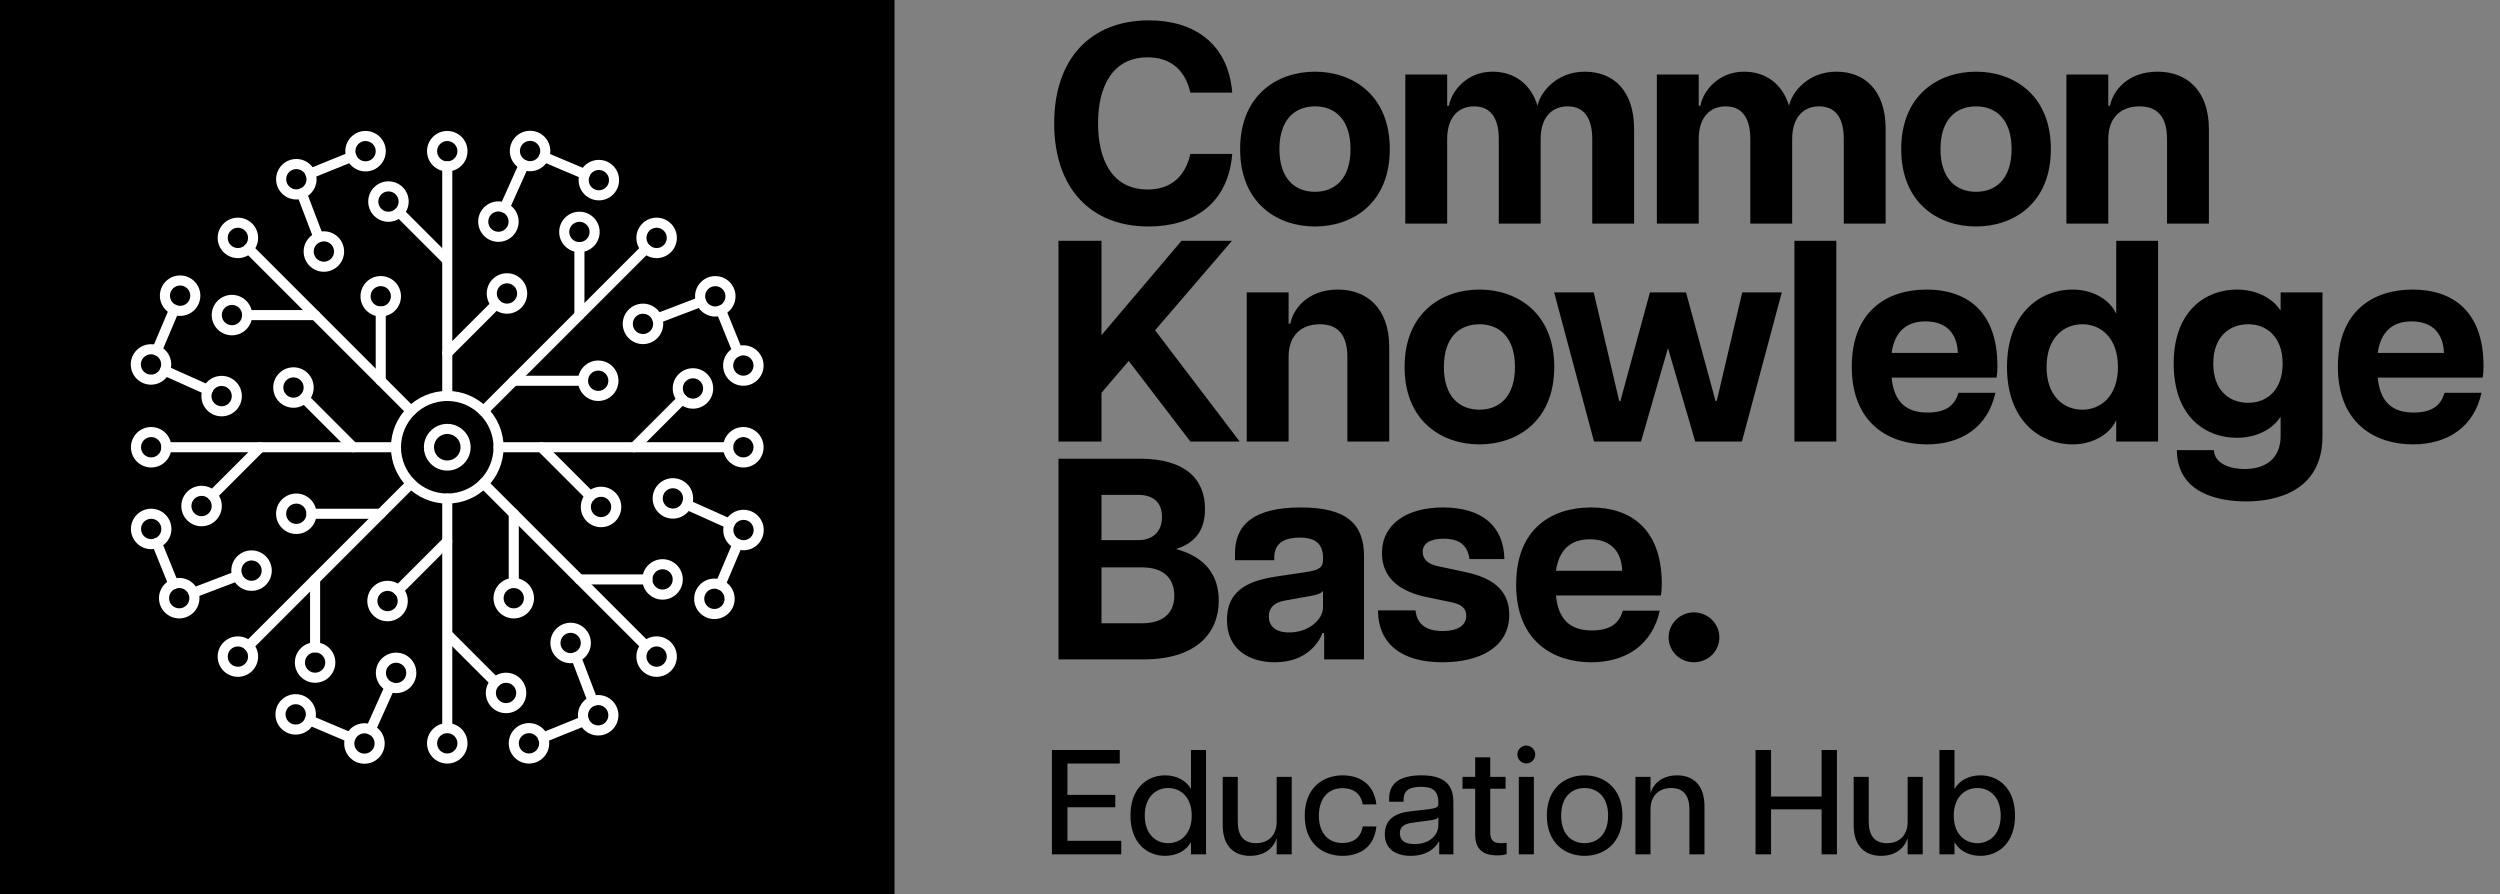 <svg width="218" height="78" viewBox="0 0 218 78" fill="none" xmlns="http://www.w3.org/2000/svg">
    <rect x="0" y="0" width="218" height="78" fill="#808080" stroke="none"/>
    <rect width="78" height="78" fill="black" />
    <path
        d="M39.002 43.913C36.292 43.913 34.089 41.709 34.089 39.001C34.089 36.292 36.293 34.088 39.002 34.088C41.71 34.088 43.914 36.292 43.914 39.001C43.914 41.709 41.71 43.913 39.002 43.913ZM39.002 34.966C36.776 34.966 34.967 36.777 34.967 39.001C34.967 41.224 36.778 43.035 39.002 43.035C41.225 43.035 43.036 41.224 43.036 39.001C43.036 36.777 41.225 34.966 39.002 34.966Z"
        fill="white" />
    <path
        d="M39.002 41.037C37.878 41.037 36.964 40.123 36.964 38.999C36.964 37.876 37.878 36.962 39.002 36.962C40.125 36.962 41.039 37.876 41.039 38.999C41.039 40.123 40.125 41.037 39.002 41.037ZM39.002 37.841C38.363 37.841 37.843 38.361 37.843 38.999C37.843 39.639 38.363 40.158 39.002 40.158C39.641 40.158 40.161 39.639 40.161 38.999C40.161 38.361 39.641 37.841 39.002 37.841Z"
        fill="white" />
    <path
        d="M39.001 34.965C38.758 34.965 38.562 34.768 38.562 34.526V22.728C38.562 22.72 38.562 22.711 38.562 22.703V14.509C38.562 14.266 38.76 14.071 39.002 14.071C39.245 14.071 39.441 14.268 39.441 14.509V22.677C39.441 22.686 39.441 22.695 39.441 22.703V34.526C39.441 34.769 39.244 34.965 39.002 34.965H39.001Z"
        fill="white" />
    <path
        d="M38.685 23.007L34.502 18.824C34.33 18.652 34.33 18.375 34.502 18.203C34.674 18.032 34.952 18.032 35.123 18.203L39.311 22.391L39.001 22.703L38.685 23.007Z"
        fill="white" />
    <path
        d="M39.001 31.236C38.889 31.236 38.777 31.194 38.691 31.108C38.519 30.936 38.519 30.659 38.691 30.487L42.96 26.218C43.132 26.047 43.409 26.047 43.581 26.218C43.753 26.39 43.753 26.667 43.581 26.839L39.312 31.108C39.226 31.194 39.113 31.236 39.001 31.236Z"
        fill="white" />
    <path
        d="M44.208 27.354C43.756 27.354 43.304 27.183 42.96 26.838C42.272 26.15 42.272 25.031 42.96 24.343C43.648 23.654 44.767 23.654 45.455 24.343C46.144 25.031 46.144 26.15 45.455 26.838C45.112 27.181 44.659 27.354 44.207 27.354H44.208ZM44.208 24.704C43.981 24.704 43.755 24.79 43.582 24.963C43.236 25.309 43.236 25.871 43.582 26.217C43.928 26.563 44.49 26.563 44.836 26.217C45.181 25.871 45.181 25.309 44.836 24.963C44.663 24.79 44.436 24.704 44.209 24.704H44.208Z"
        fill="white" />
    <path
        d="M33.874 19.341C33.422 19.341 32.971 19.169 32.626 18.824C31.938 18.136 31.938 17.017 32.626 16.329C33.314 15.641 34.433 15.641 35.121 16.329C35.809 17.017 35.809 18.136 35.121 18.824C34.778 19.168 34.325 19.341 33.873 19.341H33.874ZM33.874 16.691C33.647 16.691 33.419 16.777 33.246 16.95C32.901 17.295 32.901 17.858 33.246 18.203C33.592 18.549 34.155 18.549 34.501 18.203C34.846 17.858 34.846 17.295 34.501 16.95C34.328 16.777 34.101 16.691 33.874 16.691Z"
        fill="white" />
    <path
        d="M39.001 14.948C38.529 14.948 38.086 14.765 37.753 14.431C37.065 13.743 37.065 12.624 37.753 11.936C38.086 11.603 38.529 11.42 39.001 11.42C39.473 11.42 39.916 11.603 40.249 11.936C40.583 12.269 40.766 12.712 40.766 13.184C40.766 13.656 40.583 14.099 40.249 14.432C39.916 14.766 39.473 14.949 39.001 14.949V14.948ZM39.001 12.297C38.764 12.297 38.542 12.389 38.375 12.557C38.029 12.902 38.029 13.465 38.375 13.811C38.542 13.978 38.765 14.071 39.001 14.071C39.237 14.071 39.46 13.978 39.627 13.811C39.795 13.643 39.887 13.42 39.887 13.184C39.887 12.948 39.795 12.725 39.627 12.558C39.46 12.391 39.237 12.298 39.001 12.298V12.297Z"
        fill="white" />
    <path
        d="M42.164 36.276C42.052 36.276 41.939 36.234 41.853 36.148C41.682 35.976 41.682 35.699 41.853 35.527L50.196 27.185C50.202 27.178 50.208 27.172 50.215 27.166L56.008 21.373C56.18 21.202 56.458 21.202 56.629 21.373C56.801 21.545 56.801 21.823 56.629 21.994L50.852 27.769C50.847 27.776 50.841 27.782 50.834 27.787L42.473 36.148C42.387 36.234 42.275 36.276 42.163 36.276H42.164Z"
        fill="white" />
    <path
        d="M50.525 27.915C50.282 27.915 50.086 27.719 50.086 27.476V21.552C50.086 21.309 50.283 21.113 50.525 21.113C50.767 21.113 50.964 21.31 50.964 21.552V27.475C50.964 27.718 50.767 27.915 50.525 27.915Z"
        fill="white" />
    <path
        d="M50.838 33.639H44.8C44.557 33.639 44.361 33.442 44.361 33.201C44.361 32.959 44.558 32.762 44.8 32.762H50.838C51.081 32.762 51.277 32.959 51.277 33.201C51.277 33.442 51.08 33.639 50.838 33.639Z"
        fill="white" />
    <path
        d="M52.165 34.965C51.192 34.965 50.4 34.174 50.4 33.2C50.4 32.227 51.192 31.436 52.165 31.436C53.139 31.436 53.93 32.227 53.93 33.2C53.93 34.174 53.139 34.965 52.165 34.965ZM52.165 32.314C51.676 32.314 51.279 32.712 51.279 33.2C51.279 33.69 51.676 34.087 52.165 34.087C52.654 34.087 53.051 33.69 53.051 33.2C53.051 32.712 52.654 32.314 52.165 32.314Z"
        fill="white" />
    <path
        d="M50.525 21.991C49.552 21.991 48.761 21.199 48.761 20.226C48.761 19.253 49.552 18.461 50.525 18.461C51.499 18.461 52.29 19.253 52.29 20.226C52.29 21.199 51.499 21.991 50.525 21.991ZM50.525 19.34C50.036 19.34 49.639 19.737 49.639 20.226C49.639 20.715 50.036 21.112 50.525 21.112C51.014 21.112 51.412 20.715 51.412 20.226C51.412 19.737 51.014 19.34 50.525 19.34Z"
        fill="white" />
    <path
        d="M57.257 22.509C56.283 22.509 55.492 21.718 55.492 20.745C55.492 19.771 56.283 18.98 57.257 18.98C58.23 18.98 59.022 19.771 59.022 20.745C59.022 21.718 58.23 22.509 57.257 22.509ZM57.257 19.858C56.768 19.858 56.37 20.256 56.37 20.745C56.37 21.234 56.768 21.631 57.257 21.631C57.746 21.631 58.143 21.234 58.143 20.745C58.143 20.256 57.746 19.858 57.257 19.858Z"
        fill="white" />
    <path
        d="M63.493 39.439H55.326C55.318 39.439 55.309 39.439 55.299 39.439H43.475C43.233 39.439 43.037 39.242 43.037 39.001C43.037 38.759 43.234 38.562 43.475 38.562H55.274C55.282 38.562 55.291 38.562 55.301 38.562H63.493C63.736 38.562 63.932 38.759 63.932 39.002C63.932 39.245 63.735 39.44 63.493 39.44V39.439Z"
        fill="white" />
    <path
        d="M55.3 39.439C55.189 39.439 55.078 39.397 54.992 39.313C54.821 39.144 54.816 38.869 54.984 38.696L59.178 34.501C59.35 34.33 59.628 34.33 59.799 34.501C59.971 34.673 59.971 34.95 59.799 35.122L55.611 39.31C55.525 39.396 55.413 39.438 55.299 39.438L55.3 39.439Z"
        fill="white" />
    <path
        d="M51.475 43.708C51.362 43.708 51.25 43.666 51.164 43.58L46.895 39.311C46.723 39.139 46.723 38.862 46.895 38.69C47.067 38.519 47.345 38.519 47.516 38.69L51.785 42.959C51.957 43.131 51.957 43.408 51.785 43.58C51.699 43.666 51.587 43.708 51.475 43.708Z"
        fill="white" />
    <path
        d="M52.411 45.971C51.939 45.971 51.496 45.788 51.163 45.455C50.829 45.121 50.646 44.678 50.646 44.206C50.646 43.735 50.829 43.291 51.163 42.958C51.496 42.625 51.939 42.442 52.411 42.442C52.883 42.442 53.326 42.625 53.659 42.958C54.347 43.647 54.347 44.765 53.659 45.453C53.326 45.787 52.883 45.97 52.411 45.97V45.971ZM52.411 43.32C52.174 43.32 51.952 43.413 51.784 43.58C51.617 43.747 51.524 43.971 51.524 44.206C51.524 44.442 51.617 44.666 51.784 44.833C51.952 45 52.175 45.093 52.411 45.093C52.647 45.093 52.87 45 53.037 44.833C53.383 44.487 53.383 43.925 53.037 43.579C52.87 43.412 52.647 43.319 52.411 43.319V43.32Z"
        fill="white" />
    <path
        d="M60.426 35.637C59.974 35.637 59.523 35.466 59.178 35.121C58.49 34.433 58.49 33.314 59.178 32.626C59.511 32.292 59.955 32.109 60.426 32.109C60.898 32.109 61.341 32.292 61.675 32.626C62.363 33.314 62.363 34.433 61.675 35.121C61.331 35.464 60.879 35.637 60.426 35.637ZM59.8 34.5C60.146 34.846 60.708 34.846 61.054 34.5C61.4 34.154 61.4 33.592 61.054 33.246C60.887 33.079 60.663 32.986 60.428 32.986C60.192 32.986 59.968 33.079 59.801 33.246C59.455 33.592 59.455 34.154 59.801 34.5H59.8Z"
        fill="white" />
    <path
        d="M64.82 40.764C64.349 40.764 63.905 40.581 63.572 40.248C62.884 39.559 62.884 38.441 63.572 37.752C63.905 37.419 64.349 37.236 64.82 37.236C65.292 37.236 65.735 37.419 66.069 37.752C66.757 38.441 66.757 39.559 66.069 40.248C65.735 40.581 65.292 40.764 64.82 40.764ZM64.82 38.113C64.583 38.113 64.361 38.206 64.194 38.373C63.848 38.719 63.848 39.281 64.194 39.627C64.361 39.794 64.585 39.887 64.82 39.887C65.056 39.887 65.28 39.794 65.447 39.627C65.793 39.281 65.793 38.719 65.447 38.373C65.28 38.206 65.056 38.113 64.82 38.113Z"
        fill="white" />
    <path
        d="M56.319 56.757C56.207 56.757 56.094 56.715 56.009 56.629L50.233 50.853C50.227 50.847 50.221 50.842 50.215 50.836L41.854 42.475C41.682 42.303 41.682 42.026 41.854 41.854C42.026 41.682 42.303 41.682 42.475 41.854L50.819 50.197C50.825 50.203 50.831 50.208 50.837 50.214L56.63 56.007C56.802 56.179 56.802 56.456 56.63 56.628C56.545 56.714 56.432 56.756 56.32 56.756L56.319 56.757Z"
        fill="white" />
    <path
        d="M56.449 50.963H50.526C50.284 50.963 50.087 50.766 50.087 50.524C50.087 50.283 50.282 50.086 50.525 50.086H56.449C56.692 50.086 56.888 50.283 56.888 50.524C56.888 50.766 56.691 50.963 56.449 50.963Z"
        fill="white" />
    <path
        d="M44.8 51.276C44.557 51.276 44.361 51.08 44.361 50.838V44.8C44.361 44.557 44.558 44.361 44.8 44.361C45.042 44.361 45.239 44.558 45.239 44.8V50.838C45.239 51.081 45.042 51.276 44.8 51.276Z"
        fill="white" />
    <path
        d="M44.8 53.928C43.827 53.928 43.035 53.136 43.035 52.163C43.035 51.19 43.827 50.398 44.8 50.398C45.774 50.398 46.565 51.19 46.565 52.163C46.565 53.136 45.774 53.928 44.8 53.928ZM44.8 51.277C44.311 51.277 43.914 51.674 43.914 52.163C43.914 52.652 44.311 53.049 44.8 53.049C45.289 53.049 45.687 52.652 45.687 52.163C45.687 51.674 45.289 51.277 44.8 51.277Z"
        fill="white" />
    <path
        d="M57.775 52.289C56.802 52.289 56.011 51.498 56.011 50.524C56.011 49.551 56.802 48.76 57.775 48.76C58.749 48.76 59.54 49.551 59.54 50.524C59.54 51.498 58.749 52.289 57.775 52.289ZM57.775 49.638C57.286 49.638 56.889 50.035 56.889 50.524C56.889 51.013 57.286 51.411 57.775 51.411C58.264 51.411 58.662 51.013 58.662 50.524C58.662 50.035 58.264 49.638 57.775 49.638Z"
        fill="white" />
    <path
        d="M57.257 59.02C56.283 59.02 55.492 58.229 55.492 57.255C55.492 56.282 56.283 55.491 57.257 55.491C58.23 55.491 59.022 56.282 59.022 57.255C59.022 58.229 58.23 59.02 57.257 59.02ZM57.257 56.369C56.768 56.369 56.37 56.766 56.37 57.255C56.37 57.744 56.768 58.142 57.257 58.142C57.746 58.142 58.143 57.744 58.143 57.255C58.143 56.766 57.746 56.369 57.257 56.369Z"
        fill="white" />
    <path
        d="M39.001 63.931C38.759 63.931 38.563 63.734 38.563 63.492V55.324C38.563 55.316 38.563 55.306 38.563 55.298V43.475C38.563 43.232 38.76 43.036 39.001 43.036C39.243 43.036 39.44 43.233 39.44 43.475V55.273C39.44 55.281 39.44 55.29 39.44 55.298V63.491C39.44 63.734 39.243 63.929 39 63.929L39.001 63.931Z"
        fill="white" />
    <path
        d="M43.191 59.926C43.078 59.926 42.966 59.884 42.88 59.798L38.692 55.61L39.001 55.298L39.317 54.994L43.501 59.177C43.673 59.349 43.673 59.626 43.501 59.798C43.415 59.884 43.303 59.926 43.191 59.926Z"
        fill="white" />
    <path
        d="M34.731 51.911C34.619 51.911 34.507 51.869 34.421 51.783C34.249 51.611 34.249 51.334 34.421 51.162L38.69 46.893C38.862 46.721 39.139 46.721 39.311 46.893C39.482 47.065 39.482 47.342 39.311 47.514L35.041 51.783C34.955 51.869 34.843 51.911 34.731 51.911Z"
        fill="white" />
    <path
        d="M33.794 54.174C33.322 54.174 32.879 53.991 32.546 53.657C31.858 52.969 31.858 51.85 32.546 51.162C32.879 50.829 33.322 50.646 33.794 50.646C34.266 50.646 34.709 50.829 35.042 51.162C35.376 51.495 35.559 51.939 35.559 52.41C35.559 52.882 35.376 53.325 35.042 53.659C34.709 53.992 34.266 54.175 33.794 54.175V54.174ZM33.794 51.523C33.557 51.523 33.335 51.616 33.168 51.783C32.822 52.129 32.822 52.691 33.168 53.037C33.335 53.204 33.558 53.297 33.794 53.297C34.03 53.297 34.253 53.204 34.42 53.037C34.588 52.87 34.68 52.646 34.68 52.41C34.68 52.175 34.589 51.951 34.42 51.784C34.253 51.617 34.03 51.524 33.794 51.524V51.523Z"
        fill="white" />
    <path
        d="M44.127 62.188C43.655 62.188 43.212 62.005 42.879 61.671C42.191 60.983 42.191 59.864 42.879 59.176C43.212 58.843 43.655 58.66 44.127 58.66C44.599 58.66 45.042 58.843 45.376 59.176C45.709 59.509 45.892 59.952 45.892 60.424C45.892 60.896 45.709 61.339 45.376 61.672C45.042 62.006 44.599 62.189 44.127 62.189V62.188ZM44.127 59.537C43.89 59.537 43.668 59.63 43.501 59.797C43.155 60.142 43.155 60.705 43.501 61.051C43.668 61.218 43.891 61.311 44.127 61.311C44.363 61.311 44.587 61.218 44.754 61.051C44.921 60.883 45.014 60.66 45.014 60.424C45.014 60.188 44.921 59.965 44.754 59.798C44.587 59.631 44.363 59.538 44.127 59.538V59.537Z"
        fill="white" />
    <path
        d="M39.001 66.582C38.529 66.582 38.086 66.398 37.753 66.065C37.065 65.377 37.065 64.258 37.753 63.57C38.086 63.237 38.529 63.053 39.001 63.053C39.473 63.053 39.916 63.237 40.25 63.57C40.583 63.903 40.766 64.346 40.766 64.818C40.766 65.29 40.583 65.733 40.25 66.066C39.916 66.4 39.473 66.583 39.001 66.583V66.582ZM39.001 63.931C38.764 63.931 38.542 64.023 38.375 64.191C38.029 64.536 38.029 65.099 38.375 65.445C38.542 65.612 38.765 65.704 39.001 65.704C39.237 65.704 39.461 65.612 39.628 65.445C39.795 65.277 39.888 65.054 39.888 64.818C39.888 64.582 39.795 64.359 39.628 64.192C39.461 64.025 39.237 63.932 39.001 63.932V63.931Z"
        fill="white" />
    <path
        d="M21.682 56.756C21.57 56.756 21.458 56.714 21.372 56.628C21.2 56.456 21.2 56.178 21.372 56.007L27.148 50.232C27.154 50.225 27.16 50.22 27.167 50.214L35.528 41.853C35.7 41.681 35.977 41.681 36.148 41.853C36.32 42.025 36.32 42.302 36.148 42.474L27.806 50.816C27.8 50.823 27.794 50.829 27.787 50.836L21.994 56.628C21.908 56.714 21.796 56.756 21.683 56.756H21.682Z"
        fill="white" />
    <path
        d="M27.476 56.887C27.233 56.887 27.037 56.69 27.037 56.448V50.525C27.037 50.283 27.234 50.086 27.476 50.086C27.718 50.086 27.915 50.282 27.915 50.524V56.448C27.915 56.691 27.718 56.887 27.476 56.887Z"
        fill="white" />
    <path
        d="M33.201 45.238H27.162C26.919 45.238 26.724 45.041 26.724 44.8C26.724 44.558 26.921 44.361 27.162 44.361H33.201C33.444 44.361 33.639 44.558 33.639 44.8C33.639 45.041 33.443 45.238 33.201 45.238Z"
        fill="white" />
    <path
        d="M25.837 46.564C24.864 46.564 24.072 45.773 24.072 44.8C24.072 43.826 24.864 43.035 25.837 43.035C26.81 43.035 27.602 43.826 27.602 44.8C27.602 45.773 26.81 46.564 25.837 46.564ZM25.837 43.913C25.348 43.913 24.951 44.311 24.951 44.8C24.951 45.289 25.348 45.686 25.837 45.686C26.326 45.686 26.723 45.289 26.723 44.8C26.723 44.311 26.326 43.913 25.837 43.913Z"
        fill="white" />
    <path
        d="M27.477 59.538C26.504 59.538 25.712 58.746 25.712 57.773C25.712 56.8 26.504 56.008 27.477 56.008C28.451 56.008 29.242 56.8 29.242 57.773C29.242 58.746 28.451 59.538 27.477 59.538ZM27.477 56.887C26.988 56.887 26.591 57.284 26.591 57.773C26.591 58.262 26.988 58.66 27.477 58.66C27.966 58.66 28.363 58.262 28.363 57.773C28.363 57.284 27.966 56.887 27.477 56.887Z"
        fill="white" />
    <path
        d="M20.744 59.02C19.771 59.02 18.98 58.229 18.98 57.255C18.98 56.282 19.771 55.491 20.744 55.491C21.718 55.491 22.509 56.282 22.509 57.255C22.509 58.229 21.718 59.02 20.744 59.02ZM20.744 56.369C20.256 56.369 19.858 56.767 19.858 57.255C19.858 57.745 20.256 58.142 20.744 58.142C21.233 58.142 21.631 57.745 21.631 57.255C21.631 56.767 21.233 56.369 20.744 56.369Z"
        fill="white" />
    <path
        d="M22.702 39.439H14.509C14.266 39.439 14.07 39.242 14.07 38.999C14.07 38.757 14.267 38.561 14.509 38.561H22.677C22.686 38.561 22.694 38.561 22.703 38.561H34.527C34.77 38.561 34.966 38.758 34.966 38.999C34.966 39.241 34.769 39.438 34.527 39.438H22.728C22.719 39.438 22.711 39.438 22.702 39.438V39.439Z"
        fill="white" />
    <path
        d="M18.514 43.628C18.401 43.628 18.289 43.586 18.203 43.5C18.032 43.328 18.032 43.051 18.203 42.879L22.39 38.692C22.556 38.524 22.828 38.518 23.002 38.68C23.179 38.845 23.189 39.123 23.023 39.3C23.023 39.3 23.017 39.309 23.013 39.312L18.825 43.5C18.739 43.586 18.627 43.628 18.515 43.628H18.514Z"
        fill="white" />
    <path
        d="M30.799 39.439C30.686 39.439 30.574 39.397 30.488 39.311L26.219 35.042C26.047 34.87 26.047 34.593 26.219 34.421C26.391 34.249 26.669 34.249 26.84 34.421L31.109 38.69C31.281 38.862 31.281 39.139 31.109 39.311C31.023 39.397 30.911 39.439 30.799 39.439Z"
        fill="white" />
    <path
        d="M25.591 35.557C25.139 35.557 24.688 35.385 24.343 35.041C23.655 34.352 23.655 33.234 24.343 32.545C25.031 31.857 26.151 31.857 26.838 32.545C27.526 33.234 27.526 34.352 26.838 35.041C26.495 35.384 26.042 35.557 25.59 35.557H25.591ZM25.591 32.907C25.364 32.907 25.137 32.993 24.965 33.166C24.619 33.512 24.619 34.074 24.965 34.42C25.311 34.766 25.873 34.766 26.219 34.42C26.565 34.074 26.565 33.512 26.219 33.166C26.046 32.993 25.819 32.907 25.592 32.907H25.591Z"
        fill="white" />
    <path
        d="M17.577 45.891C17.105 45.891 16.662 45.708 16.329 45.374C15.995 45.041 15.812 44.598 15.812 44.126C15.812 43.654 15.995 43.211 16.329 42.878C16.662 42.545 17.105 42.362 17.577 42.362C18.049 42.362 18.492 42.545 18.825 42.878C19.514 43.566 19.514 44.685 18.825 45.373C18.492 45.707 18.049 45.89 17.577 45.89V45.891ZM17.577 43.24C17.34 43.24 17.118 43.333 16.951 43.5C16.783 43.667 16.691 43.89 16.691 44.126C16.691 44.362 16.783 44.586 16.951 44.753C17.118 44.92 17.341 45.013 17.577 45.013C17.813 45.013 18.036 44.92 18.203 44.753C18.549 44.407 18.549 43.844 18.203 43.499C18.036 43.331 17.813 43.239 17.577 43.239V43.24Z"
        fill="white" />
    <path
        d="M13.183 40.764C12.73 40.764 12.279 40.592 11.934 40.248C11.246 39.559 11.246 38.441 11.934 37.752C12.623 37.064 13.742 37.064 14.43 37.752C15.118 38.441 15.118 39.559 14.43 40.248C14.086 40.591 13.634 40.764 13.181 40.764H13.183ZM13.183 38.114C12.956 38.114 12.728 38.2 12.555 38.373C12.209 38.719 12.209 39.281 12.555 39.627C12.901 39.973 13.463 39.973 13.809 39.627C14.155 39.281 14.155 38.719 13.809 38.373C13.636 38.2 13.409 38.114 13.183 38.114Z"
        fill="white" />
    <path
        d="M35.837 36.275C35.725 36.275 35.612 36.233 35.526 36.147L27.183 27.804C27.176 27.799 27.17 27.793 27.164 27.787L21.372 21.994C21.2 21.822 21.2 21.544 21.372 21.373C21.544 21.201 21.822 21.201 21.992 21.373L27.768 27.149C27.775 27.155 27.78 27.161 27.786 27.166L36.147 35.527C36.319 35.699 36.319 35.976 36.147 36.148C36.061 36.234 35.949 36.276 35.837 36.276V36.275Z"
        fill="white" />
    <path
        d="M27.477 27.914H21.553C21.31 27.914 21.114 27.717 21.114 27.476C21.114 27.234 21.311 27.037 21.553 27.037H27.476C27.719 27.037 27.916 27.234 27.916 27.476C27.916 27.717 27.72 27.914 27.477 27.914Z"
        fill="white" />
    <path
        d="M33.201 33.639C32.958 33.639 32.762 33.442 32.762 33.2V27.162C32.762 26.919 32.959 26.723 33.201 26.723C33.442 26.723 33.639 26.92 33.639 27.162V33.2C33.639 33.443 33.442 33.639 33.201 33.639Z"
        fill="white" />
    <path
        d="M33.201 27.601C32.228 27.601 31.436 26.809 31.436 25.836C31.436 24.863 32.228 24.071 33.201 24.071C34.175 24.071 34.966 24.863 34.966 25.836C34.966 26.809 34.175 27.601 33.201 27.601ZM33.201 24.95C32.712 24.95 32.315 25.347 32.315 25.836C32.315 26.325 32.712 26.722 33.201 26.722C33.69 26.722 34.087 26.325 34.087 25.836C34.087 25.347 33.69 24.95 33.201 24.95Z"
        fill="white" />
    <path
        d="M20.227 29.24C19.253 29.24 18.462 28.449 18.462 27.476C18.462 26.502 19.253 25.711 20.227 25.711C21.2 25.711 21.992 26.502 21.992 27.476C21.992 28.449 21.2 29.24 20.227 29.24ZM20.227 26.589C19.738 26.589 19.34 26.987 19.34 27.476C19.34 27.965 19.738 28.362 20.227 28.362C20.716 28.362 21.113 27.965 21.113 27.476C21.113 26.987 20.716 26.589 20.227 26.589Z"
        fill="white" />
    <path
        d="M20.744 22.509C19.771 22.509 18.98 21.718 18.98 20.744C18.98 19.771 19.771 18.98 20.744 18.98C21.718 18.98 22.509 19.771 22.509 20.744C22.509 21.718 21.718 22.509 20.744 22.509ZM20.744 19.858C20.256 19.858 19.858 20.256 19.858 20.744C19.858 21.233 20.256 21.631 20.744 21.631C21.233 21.631 21.631 21.233 21.631 20.744C21.631 20.256 21.233 19.858 20.744 19.858Z"
        fill="white" />
    <path
        d="M28.242 23.698C27.269 23.698 26.477 22.907 26.477 21.933C26.477 20.96 27.269 20.169 28.242 20.169C29.216 20.169 30.007 20.96 30.007 21.933C30.007 22.907 29.216 23.698 28.242 23.698ZM28.242 21.047C27.753 21.047 27.356 21.444 27.356 21.933C27.356 22.422 27.753 22.82 28.242 22.82C28.731 22.82 29.129 22.422 29.129 21.933C29.129 21.444 28.731 21.047 28.242 21.047Z"
        fill="white" />
    <path
        d="M31.876 14.948C30.902 14.948 30.111 14.156 30.111 13.183C30.111 12.21 30.902 11.418 31.876 11.418C32.849 11.418 33.641 12.21 33.641 13.183C33.641 14.156 32.849 14.948 31.876 14.948ZM31.876 12.297C31.387 12.297 30.989 12.694 30.989 13.183C30.989 13.672 31.387 14.069 31.876 14.069C32.365 14.069 32.762 13.672 32.762 13.183C32.762 12.694 32.365 12.297 31.876 12.297Z"
        fill="white" />
    <path
        d="M25.841 17.394C24.867 17.394 24.076 16.603 24.076 15.629C24.076 14.656 24.867 13.864 25.841 13.864C26.814 13.864 27.605 14.656 27.605 15.629C27.605 16.603 26.814 17.394 25.841 17.394ZM25.841 14.743C25.352 14.743 24.954 15.14 24.954 15.629C24.954 16.118 25.352 16.515 25.841 16.515C26.33 16.515 26.727 16.118 26.727 15.629C26.727 15.14 26.33 14.743 25.841 14.743Z"
        fill="white" />
    <path
        d="M27.771 21.134C27.595 21.134 27.428 21.026 27.361 20.851L25.902 17.024C25.817 16.797 25.93 16.544 26.157 16.457C26.384 16.371 26.637 16.485 26.724 16.711L28.183 20.538C28.268 20.765 28.155 21.018 27.928 21.105C27.877 21.125 27.824 21.134 27.773 21.134H27.771Z"
        fill="white" />
    <path
        d="M27.068 15.57C26.894 15.57 26.73 15.467 26.661 15.295C26.57 15.07 26.678 14.814 26.904 14.723L30.482 13.274C30.707 13.183 30.963 13.291 31.054 13.515C31.144 13.74 31.037 13.996 30.811 14.087L27.232 15.536C27.178 15.558 27.122 15.569 27.067 15.569L27.068 15.57Z"
        fill="white" />
    <path
        d="M43.462 21.089C43.01 21.089 42.559 20.918 42.214 20.573C41.526 19.885 41.526 18.766 42.214 18.078C42.903 17.389 44.021 17.389 44.71 18.078C45.398 18.766 45.398 19.885 44.71 20.573C44.366 20.916 43.914 21.089 43.461 21.089H43.462ZM43.462 18.439C43.236 18.439 43.008 18.525 42.836 18.698C42.49 19.044 42.49 19.606 42.836 19.952C43.182 20.298 43.744 20.298 44.09 19.952C44.436 19.606 44.436 19.044 44.09 18.698C43.917 18.525 43.69 18.439 43.464 18.439H43.462Z"
        fill="white" />
    <path
        d="M52.22 17.471C51.748 17.471 51.305 17.287 50.971 16.954C50.283 16.266 50.283 15.147 50.971 14.459C51.305 14.126 51.748 13.942 52.22 13.942C52.692 13.942 53.135 14.126 53.468 14.459C53.801 14.792 53.984 15.235 53.984 15.707C53.984 16.179 53.801 16.622 53.468 16.955C53.135 17.288 52.692 17.472 52.22 17.472V17.471ZM52.22 14.82C51.983 14.82 51.761 14.912 51.593 15.079C51.248 15.425 51.248 15.988 51.593 16.334C51.761 16.501 51.984 16.593 52.22 16.593C52.456 16.593 52.679 16.501 52.846 16.334C53.013 16.166 53.106 15.943 53.106 15.707C53.106 15.471 53.013 15.248 52.846 15.081C52.679 14.914 52.456 14.821 52.22 14.821V14.82Z"
        fill="white" />
    <path
        d="M46.222 14.933C45.751 14.933 45.307 14.75 44.974 14.416C44.641 14.083 44.458 13.64 44.458 13.168C44.458 12.696 44.641 12.253 44.974 11.92C45.307 11.587 45.751 11.404 46.222 11.404C46.694 11.404 47.138 11.587 47.471 11.92C48.159 12.608 48.159 13.727 47.471 14.415C47.138 14.749 46.694 14.932 46.222 14.932V14.933ZM46.222 12.282C45.986 12.282 45.763 12.375 45.596 12.542C45.429 12.709 45.336 12.932 45.336 13.168C45.336 13.404 45.429 13.627 45.596 13.795C45.763 13.962 45.987 14.055 46.222 14.055C46.458 14.055 46.682 13.962 46.849 13.795C47.195 13.449 47.195 12.886 46.849 12.541C46.682 12.373 46.458 12.281 46.222 12.281V12.282Z"
        fill="white" />
    <path
        d="M44.004 18.555C43.945 18.555 43.883 18.543 43.824 18.516C43.603 18.416 43.504 18.158 43.603 17.936L45.278 14.198C45.377 13.977 45.636 13.877 45.858 13.977C46.079 14.076 46.179 14.335 46.079 14.557L44.405 18.295C44.332 18.458 44.171 18.555 44.004 18.555Z"
        fill="white" />
    <path
        d="M50.999 15.629C50.942 15.629 50.884 15.618 50.829 15.595L47.273 14.089C47.05 13.994 46.945 13.736 47.039 13.513C47.134 13.29 47.392 13.185 47.615 13.279L51.171 14.785C51.394 14.88 51.499 15.138 51.405 15.361C51.334 15.528 51.171 15.629 51 15.629H50.999Z"
        fill="white" />
    <path
        d="M56.068 30.007C55.095 30.007 54.303 29.215 54.303 28.242C54.303 27.269 55.095 26.477 56.068 26.477C57.042 26.477 57.833 27.269 57.833 28.242C57.833 29.215 57.042 30.007 56.068 30.007ZM56.068 27.356C55.579 27.356 55.182 27.753 55.182 28.242C55.182 28.731 55.579 29.128 56.068 29.128C56.557 29.128 56.955 28.731 56.955 28.242C56.955 27.753 56.557 27.356 56.068 27.356Z"
        fill="white" />
    <path
        d="M64.82 33.639C63.846 33.639 63.055 32.848 63.055 31.874C63.055 30.901 63.846 30.11 64.82 30.11C65.793 30.11 66.585 30.901 66.585 31.874C66.585 32.848 65.793 33.639 64.82 33.639ZM64.82 30.988C64.331 30.988 63.934 31.385 63.934 31.874C63.934 32.363 64.331 32.761 64.82 32.761C65.309 32.761 65.706 32.363 65.706 31.874C65.706 31.385 65.309 30.988 64.82 30.988Z"
        fill="white" />
    <path
        d="M62.374 27.604C61.4 27.604 60.609 26.813 60.609 25.839C60.609 24.866 61.4 24.075 62.374 24.075C63.347 24.075 64.138 24.866 64.138 25.839C64.138 26.813 63.347 27.604 62.374 27.604ZM62.374 24.953C61.885 24.953 61.487 25.35 61.487 25.839C61.487 26.328 61.885 26.726 62.374 26.726C62.863 26.726 63.26 26.328 63.26 25.839C63.26 25.35 62.863 24.953 62.374 24.953Z"
        fill="white" />
    <path
        d="M57.308 28.21C57.131 28.21 56.964 28.102 56.898 27.927C56.812 27.7 56.925 27.447 57.152 27.36L60.979 25.901C61.206 25.815 61.459 25.929 61.546 26.155C61.632 26.382 61.519 26.635 61.292 26.722L57.465 28.181C57.413 28.201 57.36 28.21 57.309 28.21H57.308Z"
        fill="white" />
    <path
        d="M64.322 31.087C64.148 31.087 63.984 30.983 63.914 30.812L62.464 27.233C62.374 27.009 62.481 26.752 62.707 26.662C62.931 26.571 63.188 26.679 63.278 26.903L64.728 30.482C64.819 30.706 64.711 30.963 64.485 31.053C64.432 31.075 64.376 31.085 64.32 31.085L64.322 31.087Z"
        fill="white" />
    <path
        d="M58.677 45.225C58.224 45.225 57.773 45.053 57.429 44.708C56.74 44.02 56.74 42.901 57.429 42.213C58.117 41.525 59.236 41.525 59.924 42.213C60.612 42.901 60.612 44.02 59.924 44.708C59.58 45.052 59.128 45.225 58.676 45.225H58.677ZM58.05 44.087C58.396 44.433 58.959 44.433 59.304 44.087C59.65 43.742 59.65 43.179 59.304 42.834C58.959 42.488 58.396 42.488 58.05 42.834C57.705 43.179 57.705 43.742 58.05 44.087Z"
        fill="white" />
    <path
        d="M62.296 53.982C61.824 53.982 61.381 53.798 61.048 53.465C60.359 52.777 60.359 51.658 61.048 50.97C61.381 50.637 61.824 50.453 62.296 50.453C62.768 50.453 63.211 50.637 63.544 50.97C63.877 51.303 64.061 51.746 64.061 52.218C64.061 52.69 63.877 53.133 63.544 53.466C63.211 53.8 62.768 53.983 62.296 53.983V53.982ZM62.296 51.331C62.059 51.331 61.837 51.423 61.669 51.59C61.324 51.936 61.324 52.499 61.669 52.844C61.837 53.012 62.06 53.104 62.296 53.104C62.532 53.104 62.755 53.012 62.922 52.844C63.09 52.677 63.182 52.454 63.182 52.218C63.182 51.982 63.09 51.759 62.922 51.592C62.755 51.425 62.532 51.332 62.296 51.332V51.331Z"
        fill="white" />
    <path
        d="M64.834 47.984C64.362 47.984 63.919 47.801 63.585 47.468C63.252 47.135 63.069 46.691 63.069 46.22C63.069 45.748 63.252 45.305 63.585 44.971C63.919 44.638 64.362 44.455 64.834 44.455C65.305 44.455 65.749 44.638 66.082 44.971C66.77 45.66 66.77 46.779 66.082 47.467C65.749 47.8 65.305 47.983 64.834 47.983V47.984ZM64.834 45.333C64.597 45.333 64.374 45.426 64.207 45.593C64.04 45.76 63.947 45.984 63.947 46.22C63.947 46.456 64.04 46.679 64.207 46.846C64.374 47.013 64.598 47.106 64.834 47.106C65.07 47.106 65.293 47.013 65.46 46.846C65.806 46.5 65.806 45.938 65.46 45.592C65.293 45.425 65.07 45.332 64.834 45.332V45.333Z"
        fill="white" />
    <path
        d="M63.624 46.117C63.564 46.117 63.503 46.104 63.444 46.078L59.706 44.404C59.485 44.304 59.386 44.045 59.485 43.823C59.585 43.602 59.844 43.502 60.066 43.602L63.804 45.276C64.025 45.376 64.124 45.635 64.025 45.857C63.952 46.019 63.791 46.117 63.624 46.117Z"
        fill="white" />
    <path
        d="M62.812 51.436C62.755 51.436 62.697 51.425 62.642 51.402C62.418 51.306 62.314 51.049 62.408 50.825L63.914 47.27C64.009 47.047 64.267 46.942 64.49 47.036C64.713 47.131 64.818 47.389 64.724 47.612L63.218 51.168C63.147 51.335 62.984 51.436 62.813 51.436H62.812Z"
        fill="white" />
    <path
        d="M49.76 57.831C48.786 57.831 47.995 57.04 47.995 56.067C47.995 55.093 48.786 54.302 49.76 54.302C50.733 54.302 51.525 55.093 51.525 56.067C51.525 57.04 50.733 57.831 49.76 57.831ZM49.76 55.181C49.271 55.181 48.873 55.578 48.873 56.067C48.873 56.556 49.271 56.953 49.76 56.953C50.249 56.953 50.646 56.556 50.646 56.067C50.646 55.578 50.249 55.181 49.76 55.181Z"
        fill="white" />
    <path
        d="M46.127 66.582C45.153 66.582 44.362 65.79 44.362 64.817C44.362 63.843 45.153 63.052 46.127 63.052C47.1 63.052 47.892 63.843 47.892 64.817C47.892 65.79 47.1 66.582 46.127 66.582ZM46.127 63.931C45.638 63.931 45.24 64.328 45.24 64.817C45.24 65.306 45.638 65.703 46.127 65.703C46.616 65.703 47.013 65.306 47.013 64.817C47.013 64.328 46.616 63.931 46.127 63.931Z"
        fill="white" />
    <path
        d="M52.162 64.136C51.189 64.136 50.397 63.344 50.397 62.371C50.397 61.398 51.189 60.606 52.162 60.606C53.135 60.606 53.927 61.398 53.927 62.371C53.927 63.344 53.135 64.136 52.162 64.136ZM52.162 61.484C51.673 61.484 51.276 61.882 51.276 62.371C51.276 62.86 51.673 63.257 52.162 63.257C52.651 63.257 53.048 62.86 53.048 62.371C53.048 61.882 52.651 61.484 52.162 61.484Z"
        fill="white" />
    <path
        d="M51.69 61.572C51.514 61.572 51.347 61.464 51.28 61.289L49.821 57.462C49.736 57.235 49.849 56.982 50.076 56.895C50.302 56.809 50.556 56.922 50.642 57.149L52.102 60.976C52.187 61.203 52.074 61.456 51.847 61.543C51.796 61.562 51.743 61.572 51.691 61.572H51.69Z"
        fill="white" />
    <path
        d="M47.355 64.758C47.181 64.758 47.017 64.655 46.947 64.484C46.857 64.259 46.964 64.003 47.19 63.912L50.769 62.462C50.993 62.372 51.25 62.48 51.34 62.704C51.431 62.928 51.323 63.185 51.097 63.276L47.519 64.725C47.465 64.747 47.409 64.757 47.354 64.757L47.355 64.758Z"
        fill="white" />
    <path
        d="M34.539 60.439C34.068 60.439 33.624 60.256 33.291 59.923C32.603 59.234 32.603 58.116 33.291 57.427C33.624 57.094 34.068 56.911 34.539 56.911C35.011 56.911 35.454 57.094 35.788 57.427C36.121 57.761 36.304 58.204 36.304 58.676C36.304 59.147 36.121 59.59 35.788 59.924C35.454 60.257 35.011 60.44 34.539 60.44V60.439ZM34.539 57.788C34.302 57.788 34.08 57.881 33.913 58.048C33.567 58.394 33.567 58.956 33.913 59.302C34.08 59.469 34.303 59.562 34.539 59.562C34.775 59.562 34.999 59.469 35.166 59.302C35.333 59.135 35.426 58.911 35.426 58.676C35.426 58.44 35.333 58.216 35.166 58.049C34.999 57.882 34.775 57.789 34.539 57.789V57.788Z"
        fill="white" />
    <path
        d="M25.783 64.058C25.331 64.058 24.88 63.886 24.535 63.541C23.847 62.853 23.847 61.734 24.535 61.046C25.223 60.358 26.342 60.358 27.03 61.046C27.719 61.734 27.719 62.853 27.03 63.541C26.687 63.885 26.235 64.058 25.782 64.058H25.783ZM25.157 61.667C24.811 62.013 24.811 62.575 25.157 62.921C25.503 63.267 26.065 63.267 26.411 62.921C26.757 62.575 26.757 62.013 26.411 61.667C26.065 61.321 25.503 61.321 25.157 61.667Z"
        fill="white" />
    <path
        d="M31.781 66.597C31.309 66.597 30.866 66.413 30.532 66.08C30.199 65.747 30.016 65.304 30.016 64.832C30.016 64.36 30.199 63.917 30.532 63.584C30.866 63.251 31.309 63.067 31.781 63.067C32.252 63.067 32.696 63.251 33.029 63.584C33.717 64.272 33.717 65.391 33.029 66.079C32.696 66.412 32.252 66.596 31.781 66.596V66.597ZM31.781 63.946C31.544 63.946 31.321 64.038 31.154 64.206C30.987 64.373 30.894 64.596 30.894 64.832C30.894 65.068 30.987 65.291 31.154 65.458C31.321 65.626 31.545 65.718 31.781 65.718C32.017 65.718 32.24 65.626 32.407 65.458C32.753 65.112 32.753 64.55 32.407 64.204C32.24 64.037 32.017 63.944 31.781 63.944V63.946Z"
        fill="white" />
    <path
        d="M32.323 64.061C32.263 64.061 32.201 64.049 32.143 64.022C31.922 63.923 31.822 63.664 31.922 63.442L33.596 59.704C33.696 59.483 33.955 59.383 34.177 59.483C34.398 59.583 34.497 59.841 34.398 60.063L32.723 63.801C32.65 63.964 32.49 64.061 32.323 64.061Z"
        fill="white" />
    <path
        d="M30.559 64.755C30.501 64.755 30.443 64.744 30.388 64.721L26.832 63.215C26.609 63.12 26.505 62.862 26.599 62.639C26.694 62.416 26.951 62.312 27.174 62.405L30.73 63.911C30.954 64.006 31.058 64.264 30.964 64.487C30.893 64.654 30.73 64.755 30.56 64.755H30.559Z"
        fill="white" />
    <path
        d="M21.934 51.523C20.961 51.523 20.17 50.732 20.17 49.758C20.17 48.785 20.961 47.993 21.934 47.993C22.908 47.993 23.699 48.785 23.699 49.758C23.699 50.732 22.908 51.523 21.934 51.523ZM21.934 48.872C21.445 48.872 21.048 49.269 21.048 49.758C21.048 50.247 21.445 50.645 21.934 50.645C22.423 50.645 22.821 50.247 22.821 49.758C22.821 49.269 22.423 48.872 21.934 48.872Z"
        fill="white" />
    <path
        d="M13.183 47.889C12.21 47.889 11.418 47.098 11.418 46.125C11.418 45.151 12.21 44.36 13.183 44.36C14.156 44.36 14.948 45.151 14.948 46.125C14.948 47.098 14.156 47.889 13.183 47.889ZM13.183 45.238C12.694 45.238 12.297 45.636 12.297 46.125C12.297 46.614 12.694 47.011 13.183 47.011C13.672 47.011 14.069 46.614 14.069 46.125C14.069 45.636 13.672 45.238 13.183 45.238Z"
        fill="white" />
    <path
        d="M15.629 53.925C14.656 53.925 13.864 53.134 13.864 52.161C13.864 51.187 14.656 50.396 15.629 50.396C16.602 50.396 17.394 51.187 17.394 52.161C17.394 53.134 16.602 53.925 15.629 53.925ZM15.629 51.275C15.14 51.275 14.743 51.672 14.743 52.161C14.743 52.65 15.14 53.047 15.629 53.047C16.118 53.047 16.515 52.65 16.515 52.161C16.515 51.672 16.118 51.275 15.629 51.275Z"
        fill="white" />
    <path
        d="M16.868 52.129C16.692 52.129 16.525 52.021 16.458 51.846C16.372 51.619 16.486 51.366 16.712 51.279L20.54 49.82C20.766 49.734 21.02 49.848 21.107 50.074C21.192 50.301 21.079 50.554 20.852 50.641L17.025 52.1C16.974 52.12 16.921 52.129 16.869 52.129H16.868Z"
        fill="white" />
    <path
        d="M15.13 51.372C14.956 51.372 14.792 51.269 14.722 51.097L13.272 47.518C13.182 47.294 13.289 47.037 13.515 46.947C13.739 46.856 13.996 46.964 14.086 47.189L15.536 50.767C15.627 50.992 15.519 51.248 15.293 51.339C15.24 51.36 15.184 51.371 15.129 51.371L15.13 51.372Z"
        fill="white" />
    <path
        d="M19.325 36.304C18.853 36.304 18.41 36.121 18.077 35.787C17.389 35.099 17.389 33.98 18.077 33.292C18.41 32.959 18.853 32.776 19.325 32.776C19.797 32.776 20.24 32.959 20.573 33.292C20.907 33.625 21.09 34.069 21.09 34.54C21.09 35.012 20.907 35.455 20.573 35.788C20.24 36.122 19.797 36.305 19.325 36.305V36.304ZM19.325 33.653C19.088 33.653 18.866 33.746 18.699 33.913C18.353 34.259 18.353 34.821 18.699 35.167C18.866 35.334 19.089 35.427 19.325 35.427C19.561 35.427 19.785 35.334 19.952 35.167C20.119 34.999 20.212 34.776 20.212 34.54C20.212 34.304 20.12 34.081 19.952 33.914C19.785 33.747 19.561 33.654 19.325 33.654V33.653Z"
        fill="white" />
    <path
        d="M15.707 27.547C15.254 27.547 14.803 27.375 14.458 27.03C13.77 26.342 13.77 25.223 14.458 24.535C15.147 23.847 16.265 23.847 16.954 24.535C17.642 25.223 17.642 26.342 16.954 27.03C16.61 27.374 16.158 27.547 15.706 27.547H15.707ZM15.707 24.897C15.48 24.897 15.252 24.983 15.08 25.156C14.734 25.502 14.734 26.064 15.08 26.41C15.426 26.756 15.988 26.756 16.334 26.41C16.68 26.064 16.68 25.502 16.334 25.156C16.161 24.983 15.934 24.897 15.708 24.897H15.707Z"
        fill="white" />
    <path
        d="M13.168 33.544C12.715 33.544 12.264 33.372 11.919 33.028C11.231 32.339 11.231 31.221 11.919 30.532C12.607 29.844 13.726 29.844 14.415 30.532C15.103 31.221 15.103 32.339 14.415 33.028C14.071 33.371 13.619 33.544 13.166 33.544H13.168ZM13.168 30.894C12.941 30.894 12.713 30.98 12.541 31.153C12.195 31.499 12.195 32.061 12.541 32.407C12.887 32.753 13.449 32.753 13.795 32.407C14.141 32.061 14.141 31.499 13.795 31.153C13.622 30.98 13.395 30.894 13.169 30.894H13.168Z"
        fill="white" />
    <path
        d="M18.116 34.436C18.056 34.436 17.994 34.423 17.936 34.397L14.198 32.723C13.977 32.623 13.877 32.364 13.977 32.142C14.076 31.921 14.337 31.822 14.558 31.921L18.296 33.596C18.517 33.695 18.616 33.954 18.517 34.176C18.443 34.339 18.283 34.436 18.116 34.436Z"
        fill="white" />
    <path
        d="M13.683 30.998C13.625 30.998 13.567 30.987 13.512 30.964C13.289 30.869 13.184 30.611 13.278 30.388L14.784 26.832C14.879 26.609 15.137 26.505 15.36 26.599C15.584 26.694 15.688 26.951 15.594 27.175L14.088 30.73C14.017 30.898 13.854 30.998 13.684 30.998H13.683Z"
        fill="white" />
    <path
        d="M100.15 19.75C104.025 19.75 107.1 17.8 107.45 13.425H103.8C103.3 15.625 101.875 16.525 100.075 16.525C97 16.525 95.75 13.975 95.75 10.75C95.75 7.525 97.025 5 100.075 5C101.875 5 103.3 5.9 103.8 8.075H107.45C107.1 3.725 104.025 1.775 100.2 1.775C95.125 1.775 91.925 5.1 91.925 10.75C91.925 16.425 95.125 19.75 100.15 19.75ZM114.665 19.75C117.94 19.75 121.19 17.725 121.19 13C121.19 8.275 117.94 6.25 114.665 6.25C111.39 6.25 108.14 8.275 108.14 13C108.14 17.725 111.39 19.75 114.665 19.75ZM111.565 13C111.565 10.425 112.915 9.275 114.665 9.275C116.415 9.275 117.765 10.425 117.765 13C117.765 15.575 116.415 16.725 114.665 16.725C112.915 16.725 111.565 15.575 111.565 13ZM138.844 12.125V19.5H142.494V11.25C142.494 7.875 140.669 6.25 138.194 6.25C135.744 6.25 134.319 8.025 134.069 9.225C133.469 7.225 131.944 6.25 130.144 6.25C127.869 6.25 126.544 8 126.344 9.225H126.194V6.5H122.544V19.5H126.194V12.125C126.194 10.15 127.244 9.275 128.544 9.275C129.869 9.275 130.694 10.15 130.694 12.125V19.5H134.344V12.125C134.344 10.15 135.394 9.275 136.694 9.275C138.019 9.275 138.844 10.15 138.844 12.125ZM160.778 12.125V19.5H164.428V11.25C164.428 7.875 162.603 6.25 160.128 6.25C157.678 6.25 156.253 8.025 156.003 9.225C155.403 7.225 153.878 6.25 152.078 6.25C149.803 6.25 148.478 8 148.278 9.225H148.128V6.5H144.478V19.5H148.128V12.125C148.128 10.15 149.178 9.275 150.478 9.275C151.803 9.275 152.628 10.15 152.628 12.125V19.5H156.278V12.125C156.278 10.15 157.328 9.275 158.628 9.275C159.953 9.275 160.778 10.15 160.778 12.125ZM172.311 19.75C175.586 19.75 178.836 17.725 178.836 13C178.836 8.275 175.586 6.25 172.311 6.25C169.036 6.25 165.786 8.275 165.786 13C165.786 17.725 169.036 19.75 172.311 19.75ZM169.211 13C169.211 10.425 170.561 9.275 172.311 9.275C174.061 9.275 175.411 10.425 175.411 13C175.411 15.575 174.061 16.725 172.311 16.725C170.561 16.725 169.211 15.575 169.211 13ZM188.966 12.125V19.5H192.616V11.25C192.616 7.875 190.666 6.25 188.141 6.25C185.466 6.25 184.216 8 183.991 9.225H183.841V6.5H180.191V19.5H183.841V12.125C183.841 10.15 185.041 9.275 186.566 9.275C188.091 9.275 188.966 10.15 188.966 12.125ZM92.3 38.5H96.05V34.25L98.425 31.475L103.8 38.5H108.1L100.725 28.8L107.425 21H103.025L96.05 29.225V21H92.3V38.5ZM117.491 31.125V38.5H121.141V30.25C121.141 26.875 119.191 25.25 116.666 25.25C113.991 25.25 112.741 27 112.516 28.225H112.366V25.5H108.716V38.5H112.366V31.125C112.366 29.15 113.566 28.275 115.091 28.275C116.616 28.275 117.491 29.15 117.491 31.125ZM129.006 38.75C132.281 38.75 135.531 36.725 135.531 32C135.531 27.275 132.281 25.25 129.006 25.25C125.731 25.25 122.481 27.275 122.481 32C122.481 36.725 125.731 38.75 129.006 38.75ZM125.906 32C125.906 29.425 127.256 28.275 129.006 28.275C130.756 28.275 132.106 29.425 132.106 32C132.106 34.575 130.756 35.725 129.006 35.725C127.256 35.725 125.906 34.575 125.906 32ZM138.997 38.5H143.097L145.447 30.35L147.822 38.5H151.897L155.372 25.5H151.922L149.697 34.975H149.597L147.022 25.5H143.872L141.297 34.975H141.197L138.972 25.5H135.522L138.997 38.5ZM156.475 38.5H160.125V21H156.475V38.5ZM168.025 38.75C171.05 38.75 173.35 37.225 174 34.25H170.775C170.475 35.3 169.75 35.975 168.075 35.975C166.275 35.975 165.15 35.1 164.95 32.925H174.1C174.15 32.65 174.175 32.4 174.175 31.925C174.175 27 171.35 25.25 168 25.25C164.55 25.25 161.475 27.125 161.475 31.975C161.475 36.925 164.725 38.75 168.025 38.75ZM164.95 30.775C165.2 28.975 166.2 28.025 167.9 28.025C169.9 28.025 170.675 29.275 170.725 30.775H164.95ZM180.71 38.75C182.635 38.75 184.06 37.75 184.535 36.625V38.5H188.185V21H184.535V27.375C184.06 26.25 182.635 25.25 180.71 25.25C177.985 25.25 175.01 27.225 175.01 32C175.01 36.775 177.985 38.75 180.71 38.75ZM178.46 32C178.46 29.45 179.96 28.275 181.585 28.275C183.185 28.275 184.685 29.45 184.685 32C184.685 34.55 183.185 35.725 181.585 35.725C179.96 35.725 178.46 34.55 178.46 32ZM195.846 43.725C198.471 43.725 202.521 42.85 202.521 38.025V25.5H198.871V27.025H198.821C198.196 26.05 196.821 25.25 195.046 25.25C192.446 25.25 189.546 27 189.546 31.7C189.546 36.45 192.421 38.175 195.046 38.175C196.821 38.175 198.196 37.375 198.821 36.4H198.871V38.025C198.871 40.05 197.471 40.9 195.746 40.9C194.571 40.9 193.121 40.5 193.046 39.25H189.821C189.846 43.075 193.571 43.725 195.846 43.725ZM192.996 31.7C192.996 29.375 194.396 28.275 196.046 28.275C197.646 28.275 199.046 29.375 199.046 31.7C199.046 34.05 197.646 35.125 196.046 35.125C194.396 35.125 192.996 34.05 192.996 31.7ZM210.413 38.75C213.438 38.75 215.738 37.225 216.387 34.25H213.163C212.863 35.3 212.138 35.975 210.463 35.975C208.663 35.975 207.538 35.1 207.338 32.925H216.488C216.538 32.65 216.563 32.4 216.563 31.925C216.563 27 213.738 25.25 210.388 25.25C206.938 25.25 203.863 27.125 203.863 31.975C203.863 36.925 207.113 38.75 210.413 38.75ZM207.338 30.775C207.588 28.975 208.588 28.025 210.288 28.025C212.288 28.025 213.063 29.275 213.113 30.775H207.338ZM92.3 57.5H99.7C104.325 57.5 106.275 55.2 106.275 52.375C106.275 50.2 105.15 48.575 102.55 47.875C104.2 47.35 105.075 46.275 105.075 44.375C105.075 41.725 103.3 40 99.4 40H92.3V57.5ZM96.05 54.35V49.475H99.575C101.675 49.475 102.4 50.625 102.4 51.95C102.4 53.225 101.675 54.35 99.575 54.35H96.05ZM96.05 47.1V43.15H99.25C100.375 43.15 101.325 43.65 101.325 45.075C101.325 46.5 100.375 47.1 99.25 47.1H96.05ZM111.167 57.75C114.017 57.75 115.067 55.9 115.317 55.2H115.467V57.5H118.942V48.475C118.942 45.65 117.367 44.25 113.442 44.25C109.392 44.25 107.692 45.7 107.692 48.25V48.85H111.117V48.6C111.117 47.25 112.167 46.875 113.342 46.875C114.467 46.875 115.367 47.25 115.367 48.625V48.8C115.367 49.525 114.992 49.725 113.792 49.9L111.592 50.225C109.342 50.55 106.992 51.175 106.992 54.05C106.992 56.725 109.042 57.75 111.167 57.75ZM110.642 53.75C110.642 53.075 111.017 52.525 112.142 52.35L113.967 52.025C114.542 51.925 115.167 51.825 115.367 51.525V52.975C115.367 54 114.142 55.15 112.417 55.15C111.167 55.15 110.642 54.55 110.642 53.75ZM125.783 57.75C128.933 57.75 131.608 56.5 131.608 53.6C131.608 51.3 129.908 50.35 127.858 49.9L125.408 49.375C124.533 49.2 124.058 48.775 124.058 48.125C124.058 47.425 124.633 46.975 125.883 46.975C127.133 46.975 127.983 47.45 128.133 48.75H131.183C131.133 45.95 129.308 44.25 125.833 44.25C122.683 44.25 120.508 45.7 120.508 48.225C120.508 49.95 121.483 51.4 124.208 52.025L126.608 52.525C127.458 52.7 127.858 53.075 127.858 53.675C127.858 54.6 127.033 55.025 125.808 55.025C124.383 55.025 123.558 54.45 123.433 53.225H120.158C120.183 56.225 122.308 57.75 125.783 57.75ZM138.757 57.75C141.782 57.75 144.082 56.225 144.732 53.25H141.507C141.207 54.3 140.482 54.975 138.807 54.975C137.007 54.975 135.882 54.1 135.682 51.925H144.832C144.882 51.65 144.907 51.4 144.907 50.925C144.907 46 142.082 44.25 138.732 44.25C135.282 44.25 132.207 46.125 132.207 50.975C132.207 55.925 135.457 57.75 138.757 57.75ZM135.682 49.775C135.932 47.975 136.932 47.025 138.632 47.025C140.632 47.025 141.407 48.275 141.457 49.775H135.682ZM147.704 57.75C148.929 57.75 149.929 56.8 149.929 55.575C149.929 54.375 148.929 53.4 147.704 53.4C146.504 53.4 145.504 54.375 145.504 55.575C145.504 56.8 146.504 57.75 147.704 57.75Z"
        fill="black" />
    <path
        d="M91.728 74.5H97.773V73.317H93.08V70.392H97.253V69.313H93.08V66.583H97.643V65.4H91.728V74.5ZM101.592 74.63C102.593 74.63 103.451 74.175 103.854 73.434V74.5H105.167V65.4H103.854V68.806C103.451 68.065 102.593 67.61 101.592 67.61C100.084 67.61 98.576 68.663 98.576 71.12C98.576 73.564 100.084 74.63 101.592 74.63ZM99.824 71.12C99.824 69.469 100.812 68.715 101.865 68.715C102.905 68.715 103.919 69.469 103.919 71.12C103.919 72.771 102.905 73.525 101.865 73.525C100.812 73.525 99.824 72.771 99.824 71.12ZM107.933 71.653V67.74H106.62V71.952C106.62 73.863 107.686 74.63 109.012 74.63C110.52 74.63 111.17 73.655 111.287 73.148H111.326V74.5H112.639V67.74H111.326V71.653C111.326 72.862 110.585 73.525 109.519 73.525C108.453 73.525 107.933 72.862 107.933 71.653ZM117.074 74.63C118.283 74.63 119.804 74.11 120.025 72.069H118.829C118.647 73.122 117.919 73.512 117.061 73.512C115.826 73.512 115.007 72.654 115.007 71.133C115.007 69.612 115.826 68.728 117.061 68.728C117.906 68.728 118.647 69.105 118.829 70.145H120.025C119.778 68.13 118.283 67.61 117.074 67.61C115.371 67.61 113.772 68.689 113.772 71.133C113.772 73.577 115.371 74.63 117.074 74.63ZM123.017 74.63C124.681 74.63 125.318 73.668 125.448 73.408H125.5V74.5H126.735V69.963C126.735 68.325 125.851 67.61 123.94 67.61C122.081 67.61 121.132 68.286 121.132 69.638V69.911H122.393V69.755C122.393 68.897 122.939 68.611 123.914 68.611C124.863 68.611 125.422 68.897 125.422 69.976V70.158C125.422 70.366 125.214 70.483 124.59 70.561L122.913 70.756C121.704 70.899 120.755 71.432 120.755 72.732C120.755 74.071 121.756 74.63 123.017 74.63ZM122.068 72.667C122.068 72.134 122.38 71.835 123.225 71.731L124.499 71.562C125.162 71.484 125.331 71.393 125.422 71.25V71.991C125.422 72.719 124.772 73.603 123.342 73.603C122.523 73.603 122.068 73.304 122.068 72.667ZM130.534 74.591C130.846 74.591 131.132 74.552 131.379 74.487V73.499C131.171 73.525 131.054 73.525 130.898 73.525C130.17 73.525 129.949 73.226 129.949 72.563V68.78H131.288V67.74H129.949V66.037H128.636V67.74H127.531V68.78H128.636V72.784C128.636 74.11 129.403 74.591 130.534 74.591ZM132.442 74.5H133.755V67.74H132.442V74.5ZM132.312 65.79C132.312 66.232 132.676 66.57 133.092 66.57C133.508 66.57 133.872 66.232 133.872 65.79C133.872 65.361 133.508 65.01 133.092 65.01C132.676 65.01 132.312 65.361 132.312 65.79ZM138.173 74.63C139.863 74.63 141.475 73.538 141.475 71.12C141.475 68.702 139.863 67.61 138.173 67.61C136.496 67.61 134.884 68.702 134.884 71.12C134.884 73.538 136.496 74.63 138.173 74.63ZM136.132 71.12C136.132 69.456 137.081 68.715 138.173 68.715C139.265 68.715 140.227 69.456 140.227 71.12C140.227 72.784 139.265 73.525 138.173 73.525C137.081 73.525 136.132 72.784 136.132 71.12ZM147.317 70.587V74.5H148.63V70.288C148.63 68.377 147.564 67.61 146.238 67.61C144.73 67.61 144.08 68.585 143.963 69.092H143.924V67.74H142.611V74.5H143.924V70.587C143.924 69.378 144.665 68.715 145.731 68.715C146.797 68.715 147.317 69.378 147.317 70.587ZM158.843 74.5H160.182V65.4H158.843V69.456H154.436V65.4H153.084V74.5H154.436V70.574H158.843V74.5ZM162.954 71.653V67.74H161.641V71.952C161.641 73.863 162.707 74.63 164.033 74.63C165.541 74.63 166.191 73.655 166.308 73.148H166.347V74.5H167.66V67.74H166.347V71.653C166.347 72.862 165.606 73.525 164.54 73.525C163.474 73.525 162.954 72.862 162.954 71.653ZM172.694 74.63C174.202 74.63 175.71 73.564 175.71 71.12C175.71 68.663 174.202 67.61 172.694 67.61C171.693 67.61 170.835 68.065 170.432 68.806V65.4H169.119V74.5H170.432V73.434C170.835 74.175 171.693 74.63 172.694 74.63ZM170.367 71.12C170.367 69.469 171.381 68.715 172.421 68.715C173.474 68.715 174.462 69.469 174.462 71.12C174.462 72.771 173.474 73.525 172.421 73.525C171.381 73.525 170.367 72.771 170.367 71.12Z"
        fill="black" />
</svg>
    